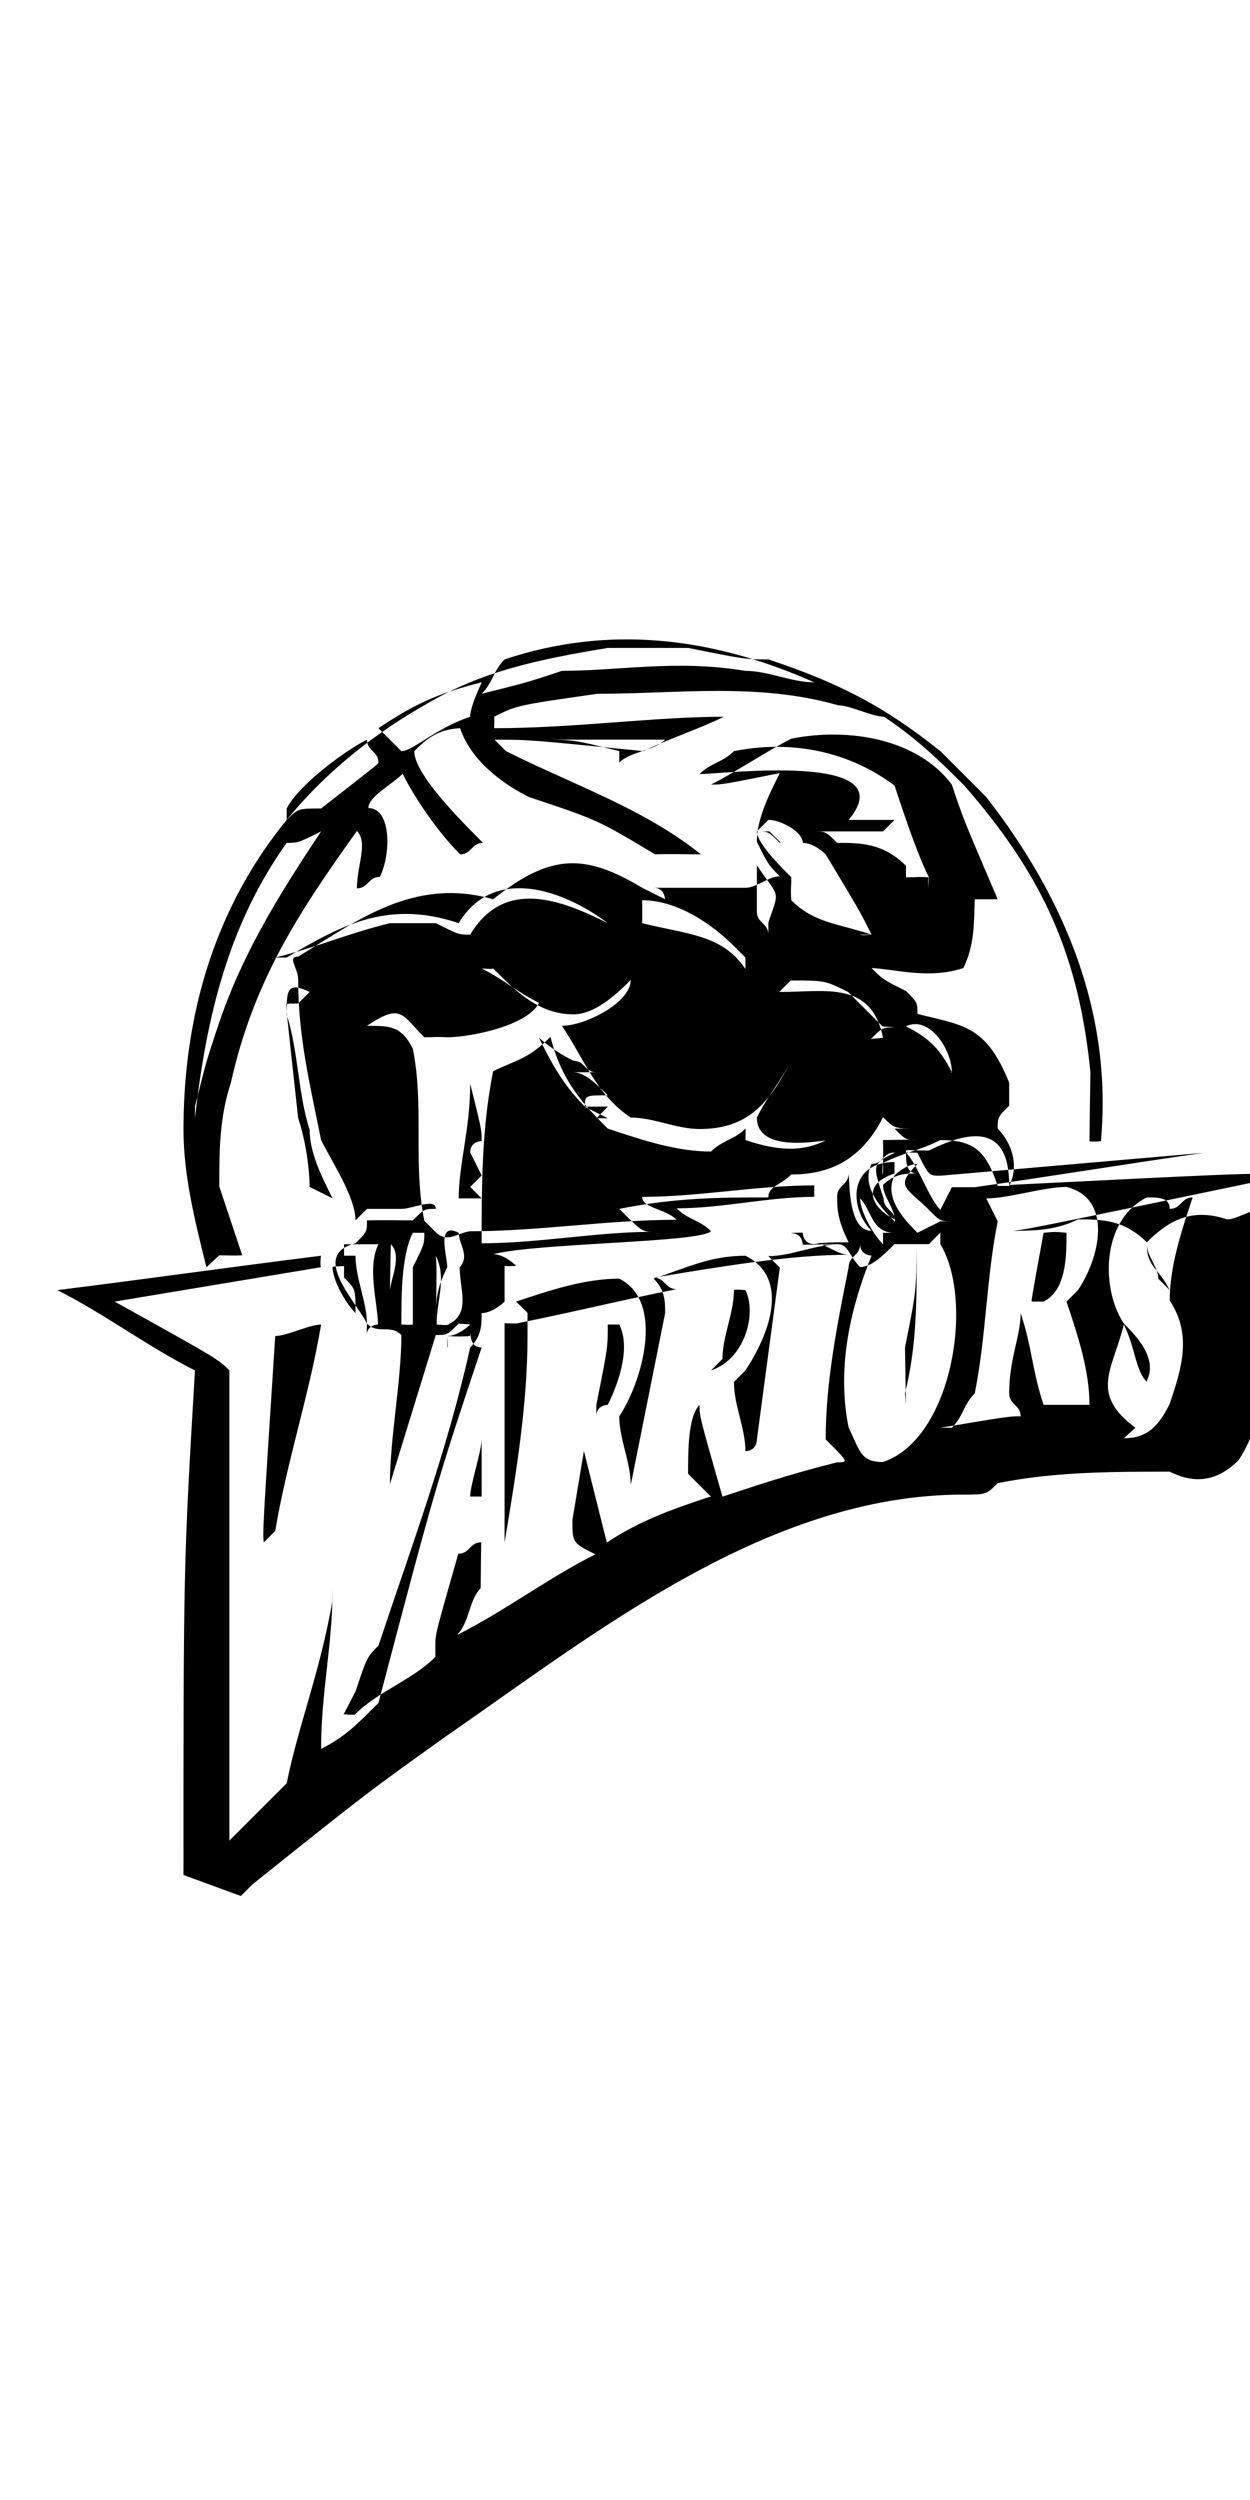 <?xml version="1.0" encoding="UTF-8"?>
<!DOCTYPE svg PUBLIC "-//W3C//DTD SVG 1.1//EN" "http://www.w3.org/Graphics/SVG/1.1/DTD/svg11.dtd">
<!-- Creator: CorelDRAW -->
<svg xmlns="http://www.w3.org/2000/svg" xml:space="preserve" width="1in" height="2in" style="shape-rendering:geometricPrecision; text-rendering:geometricPrecision; image-rendering:optimizeQuality; fill-rule:evenodd; clip-rule:evenodd"
viewBox="0 0 0.109 0.109"
 xmlns:xlink="http://www.w3.org/1999/xlink">
 <defs>
  <style type="text/css">
   <![CDATA[
    .fil0 {fill:black}
   ]]>
  </style>
 </defs>
 <g id="Layer_x0020_1">
  <path class="fil0" d="M0.016 0.109c0,-0.027 0,-0.027 0.001,-0.044 -0.004,-0.002 -0.008,-0.005 -0.012,-0.007 0,-0 0,-0 0,-0 0.008,-0.001 0.015,-0.002 0.023,-0.003 0,0 0,0 -0,0 -4.8244e-005,0 -9.68163e-005,0.001 -0,0.001 -0.018,0.003 -0.018,0.003 -0.018,0.003 0.009,0.005 0.009,0.005 0.01,0.006 -0,0.014 -0,0.027 -0,0.041 0.002,-0.002 0.003,-0.003 0.005,-0.005 0.001,-0.005 0.003,-0.01 0.004,-0.016 0,-0 0,-0 0,-0.001 -0,0.005 -0.001,0.009 -0.001,0.014 0.002,-0.001 0.003,-0.002 0.005,-0.004 0.005,-0.019 0.005,-0.019 0.009,-0.031 -0.001,-0 -0.001,-0.001 -0.001,-0.002 -0,-3.64292e-005 -0.001,-6.07153e-005 -0.001,-8.50014e-005 -0.001,0.001 -0.001,0.001 -0.002,0.001 -0.004,0.013 -0.004,0.013 -0.004,0.013 0,-0.004 0.001,-0.009 0.001,-0.013 -0.001,-0.001 -0.002,-0 -0.003,-0.001 -0.001,-0.002 -0.005,-0.006 -0.001,-0.007 0.001,-0.001 0.001,-0.001 0.001,-0.002 0.002,-3.6101e-005 0.002,0 0.004,0 0.001,-0.001 0.001,-0.001 0.002,-0.001 -0,-0.001 -0.002,-0 -0.003,0 -0.001,0 -0.002,0 -0.003,0 -0,0 -0,0 -0.001,0.001 -0,-0.002 -0.002,-0.005 -0.003,-0.007 -0.001,-0.005 -0.002,-0.009 -0.002,-0.014 -0,-0.001 -0.001,-0.002 -0,-0.002 0.005,-0.003 0.01,-0.007 0.017,-0.005 0.005,-0.004 0.008,-0.004 0.013,-0.001 0.002,0.001 0.002,0.001 0.002,0.001 -3.64292e-005,-0 -0,-0.001 -0.001,-0.001 0.002,-0 0.002,-0 0.008,-0 0.001,-0 0.002,-0.001 0.003,-0.001 -0.001,-0.001 -0.001,-0.001 -0.002,-0.003 0,-0.002 0.001,-0.004 0.002,-0.006 -0.005,0.001 -0.005,0.001 -0.006,0.001 0.002,-0.001 0.005,-0.003 0.007,-0.004 0.005,-0.001 0.011,-0 0.014,0.004 0.001,0.003 0.001,0.003 0.004,0.01 -0.001,0 -0.002,0 -0.002,0 -7.28584e-005,0.002 0,0.004 -0.001,0.006 -0.003,0.001 -0.006,8.50014e-005 -0.008,-0 0.001,0.001 0.001,0.001 0.003,0.002 0.001,0.001 0.001,0.001 0.001,0.002 0.004,0.001 0.006,0.001 0.008,0.006 0,0.001 0,0.001 0,0.002 -0.001,0.001 -0.001,0.001 -0.001,0.002 0.001,0.001 0.002,0.003 0.001,0.005 -0,0 -0.001,0 -0.001,0 -0.001,-0.003 -0.002,-0.004 -0.005,-0.004 -0.002,0.001 -0.003,0.001 -0.005,0.002 -4.85722e-005,0 -8.46732e-005,0.001 -0,0.001 -0,3.6101e-005 -0,7.25302e-005 -0,0 -0,-0.001 2.42861e-005,-0.002 0,-0.003 0.002,-3.6101e-005 0.002,-3.6101e-005 0.003,-0 -0.001,-0 -0.001,-0 -0.002,-0.001 0.001,-0 0.001,-0 0.002,-0 -0.002,-0 -0.002,-0 -0.003,-0.001 -0.002,0.004 -0.005,0.005 -0.008,0.005 -0.001,0.001 -0.002,0.001 -0.002,0.002 -0.004,0 -0.008,0 -0.013,0.001 0.002,0.002 0.002,0.002 0.003,0.002 0,0 0,0 0,0 -0.005,0 -0.01,0.001 -0.015,0.001 -0,-0.005 0,-0.01 0.001,-0.015 0.002,-0.001 0.003,-0.001 0.005,-0.003 9.68163e-005,6.07153e-005 0,0 0,0 0.001,0.004 0.003,0.006 0.005,0.008 0.003,0.001 0.006,0.002 0.009,0.002 0.001,-0.001 0.002,-0.001 0.003,-0.002 4.8244e-005,0 -0,0.001 -0,0.001 0.003,0.001 0.005,0.001 0.007,3.6101e-005 -0.001,9.71445e-005 -0.006,0.001 -0.006,-0.002 0.001,-0.002 0.002,-0.003 0.003,-0.005 -0,0 -0,0 -0,0 -0.002,0.004 -0.004,0.006 -0.008,0.006 -0.002,-0 -0.004,-0.001 -0.006,-0.001 -0.003,-0.002 -0.004,-0.005 -0.006,-0.008 0.002,-0 0.006,-0.002 0.006,-0.004 -0.001,0.001 -0.003,0.003 -0.005,0.003 -0.003,0 -0.005,-0.002 -0.007,-0.004 -0,8.46732e-005 -0.001,0 -0.001,0 0,0 0,0 0,0 0.002,0.001 0.003,0.002 0.005,0.003 -0.001,0.002 -0.006,0.003 -0.008,0.003 -0.001,-6.07153e-005 -0.001,-0 -0.002,-0 -0.002,-0.002 -0.002,-0.003 -0.005,-0.001 0.002,0 0.003,-0 0.004,0.002 0.001,0.005 -0,0.01 0.001,0.015 0.001,0.001 0.001,0.001 0.001,0.001 -0,0 -0,0 -0,0 0.001,0.001 0.002,0 0.003,-8.50014e-005 0,-0 0,-0 0,-0 0.006,-0 0.012,-0.001 0.018,-0.001 -0.001,-0.001 -0.003,-0.001 -0.003,-0.002 0.005,-0 0.01,-0.001 0.015,-0.001 0,0 0,0.001 0,0.001 -0.004,0 -0.008,0.001 -0.012,0.001 0.001,0.001 0.002,0.001 0.003,0.002 -0.001,0.001 -0.015,0.001 -0.019,0.002 0.001,0 0.002,0.001 0.002,0.001 0,0 0,0 0,0 -0,3.64292e-005 -0.001,7.25302e-005 -0.001,0 -0,0.002 -0,0.003 -0,0.005 0,1.21431e-005 0,2.42861e-005 0.001,4.8244e-005 0.005,-0.001 0.009,-0.002 0.014,-0.003 -0.001,-0 -0.001,-0.001 -0.002,-0.001 -4.85722e-005,-0 -8.50014e-005,-0 -0,-0 0.006,-0.001 0.012,-0.002 0.017,-0.002 -0.001,-0 -0.002,-0.001 -0.003,-0.001 0,-0 0,-0 0,-0 0.001,-3.6101e-005 0.001,-6.03871e-005 0.002,-8.46732e-005 0.001,0 0.001,0 0.001,0 -0.001,-0.002 -0.001,-0.003 -0.001,-0.004 0,-0.001 0.001,-0.001 0.001,-0.002 0,3.64292e-005 0,7.28584e-005 0,0 9.71445e-005,0.001 -0,0.005 0.002,0.005 -0.002,-0.002 -0.002,-0.006 0.002,-0.006 0,0 0,0.001 0,0.001 -0.003,0.001 -0.002,0.003 -0,0.004 -0,-0.001 -0.001,-0.002 -0.001,-0.003 0.001,-0.001 0.002,-0.001 0.003,-0.001 0,-0 0,-0 0,-0 -0.001,-0 -0.001,-0.001 -0.001,-0.002 0,-8.50014e-005 0.001,-0 0.002,-0 0.004,-0.002 0.007,-0.002 0.007,0.003 0.02,-0.001 0.02,-0.001 0.025,-0.001 -0.024,0.005 -0.024,0.005 -0.025,0.005 0.002,-0 0.004,-0 0.006,-0.001 0.002,0 0.004,-0 0.006,0.002 0.002,-0.002 0.004,-0.003 0.007,-0.002 0.001,-0 0.002,-0.001 0.004,-0.001 -0.001,0.003 -0.002,0.007 -0.002,0.01 0.002,0.004 0.001,0.009 -0.001,0.012 -0.002,0.002 -0.004,0.002 -0.006,0.001 -0.005,0 -0.01,0 -0.015,0.001 -0.001,0.001 -0.001,0.001 -0.003,0.001 -0.017,0 -0.032,0.012 -0.045,0.021 -0.007,0.005 -0.007,0.005 -0.017,0.013 -0.001,0.001 -0.001,0.001 -0.001,0.001 0,0 0,0 0,0 -0,0 -0,0 -0,0zm0.015 -0.016c0.001,-0.003 0.001,-0.003 0.002,-0.004 0.003,-0.009 0.006,-0.017 0.008,-0.026 0.001,-0.001 0.001,-0.002 0.001,-0.003 0.001,-0 0.002,-0.001 0.002,-0.001 0,0.006 0,0.006 0,0.022 0,3.64292e-005 0,7.28584e-005 0,0 0,-0 0,-0.001 0,-0.001 0.001,-0.006 0.002,-0.012 0.002,-0.018 0,-0.001 0,-0.001 -0,-0.002 -0,-4.8244e-005 -0.001,-0.001 -0.001,-0.001 0.003,-0.001 0.006,-0.002 0.009,-0.002 0.004,0.002 0.002,0.009 -0,0.012 0,0.002 0.001,0.004 0.001,0.006 8.46732e-005,0 0,0 0,0 0.001,-0.005 0.002,-0.01 0.003,-0.015 0,-0.001 -0,-0.002 -0.001,-0.003 8.50014e-005,-8.46732e-005 0,-0 0,-0 0.003,-0.001 0.005,-0.002 0.008,-0.002 0.004,0.002 0.002,0.007 0,0.01 -0.001,0.001 -0.001,0.001 -0.001,0.001 -0,1.21431e-005 -0,2.42861e-005 -0,3.64292e-005 0,0.002 0.001,0.004 0.001,0.006 0.001,-0 0.001,-0.001 0.001,-0.001 0.002,-0.015 0.002,-0.015 0.002,-0.015 -0,-0 -0.001,-0.001 -0.001,-0.001 0.002,-0 0.004,-0.001 0.006,-0.001 0,-8.46732e-005 0,-0 0,-0 -0.001,0 -0.001,0 -0.003,0 -0,-0 -0,-0.001 -0.001,-0.001 0,-2.42861e-005 0,-3.6101e-005 0.001,-4.8244e-005 0,0 0,0.001 0.001,0.001 0.001,0 0.002,-0 0.002,-0 0.001,0 0.001,0.001 0.002,0.002 0.001,-0 0.002,-0.001 0.003,-0.002 0.001,0 0.002,0 0.003,0 0,-0 0.001,-0.001 0.001,-0.001 -0,0.001 -0,0.001 -0,0.001 0.003,0.005 0.001,0.017 -0.005,0.019 -0.002,-0 -0.002,-0.001 -0.003,-0.003 -0.001,-0.005 0,-0.01 0.002,-0.015 -3.64292e-005,-0 -7.28584e-005,-0 -0,-0 -0,-0 -0.001,-0 -0.001,-0.001 -0,0 -0,1.21431e-005 -0,2.42861e-005 -0,0.001 -0.001,0.001 -0.001,0.002 -0.001,0.005 -0.002,0.01 -0.002,0.015 0.002,0.002 0.002,0.002 0.001,0.002 -0.004,0.001 -0.007,0.002 -0.01,0.003 -0.002,-0.007 -0.002,-0.007 -0.002,-0.008 -0.001,0.001 -0.001,0.004 -0.001,0.006 0.001,0.001 0.001,0.001 0.002,0.002 -3.6101e-005,7.28584e-005 -6.03871e-005,0 -8.46732e-005,0 -0.003,0.001 -0.006,0.002 -0.009,0.004 -0,-0 -0,-0 -0.002,-0.008 -0,0 -0,1.21431e-005 -0,2.42861e-005 -0,0 -0,0 -0.001,0.006 0,0.002 0,0.002 0.002,0.003 -0.004,0.002 -0.008,0.005 -0.012,0.007 -0,-2.42861e-005 -0,-3.64292e-005 -0,-4.85722e-005 0.001,-0.001 0.001,-0.003 0.002,-0.004 1.21431e-005,-0.001 2.42861e-005,-0.003 4.85722e-005,-0.004 -0.001,0 -0.001,0.001 -0.002,0.001 -0.002,0.007 -0.002,0.007 -0.002,0.008 0,0 0,0.001 0,0.001 -0.002,0.002 -0.005,0.003 -0.007,0.005 -0,3.6101e-005 -0,7.25302e-005 -0.001,0zm-0.008 -0.013c-9.71445e-005,-0.001 -9.71445e-005,-0.001 0.001,-0.018 0.001,-0 0.003,-0.001 0.004,-0.001 -0.001,0.006 -0.003,0.012 -0.004,0.018 -8.46732e-005,0 -0,0 -0,0zm0.018 -0.004c0,-0.001 0.001,-0.004 0.001,-0.005 0,0 0,0 -0,0.005 -0,0 -0.001,0 -0.001,0zm0.042 -0.006c0.001,-0.001 0.001,-0.002 0.002,-0.003 0.001,-0.005 0.001,-0.01 0.002,-0.015 -0.001,-0.002 -0.001,-0.002 -0.001,-0.002 0.002,-0 0.005,-0.001 0.007,-0.001 0.004,0.001 0.003,0.006 0.001,0.009 -0.001,0.001 -0.001,0.001 -0.001,0.001 0.001,0.003 0.002,0.006 0.002,0.009 -0.001,0 -0.003,0 -0.004,0 -0.001,-0.003 -0.001,-0.005 -0.002,-0.008 -0,0 -0,0 -0,0 -0,0.002 -0.001,0.004 -0.001,0.007 0,0.001 0.001,0.001 0.001,0.002 -0.001,0 -0.001,0 -0.007,0.001zm0.016 -0c-0.004,-0.003 -0.002,-0.005 -0.001,-0.009 0.001,0.002 0.001,0.004 0.002,0.005 0,-3.6101e-005 0,-6.03871e-005 0,-8.46732e-005 0.001,-0.002 -0.001,-0.004 -0.002,-0.005 -0.002,-0.003 -0.002,-0.009 0.002,-0.011 0.001,0 0.002,-1.21431e-005 0.002,0.001 0.001,-0 0.001,-0.001 0.002,-0.001 -0.001,0.003 -0.002,0.006 -0.002,0.009 0.002,0.003 0.001,0.006 0,0.009 -0.001,0.002 -0.002,0.003 -0.004,0.003zm-0.02 -0.002c-3.64292e-005,-0.002 -6.03871e-005,-0.003 -8.46732e-005,-0.005 0.001,-0.005 0.001,-0.005 0.001,-0.009 0,0 0,0 0,0 6.07153e-005,0.005 -0,0.009 -0.001,0.013 -0,0 -0,0 -0,0zm-0.027 -0c0.001,-0.005 0.001,-0.005 0.001,-0.007 0.001,-0 0.001,-0 0.001,-0 0.001,0.002 -1.21431e-005,0.005 -0.001,0.007 -0,0 -0.001,0 -0.001,0.001zm0.011 -0.004c0,-0.002 0.001,-0.004 0.001,-0.006 0,-9.68163e-005 0.001,-0 0.001,-0 0.001,0.002 -0,0.006 -0.003,0.007zm-0.045 -0c0,-4.85722e-005 0,-0 0,-0 4.8244e-005,0 0,0 0,0 0,4.85722e-005 0,0 0,0 -4.85722e-005,0 -0,0 -0,0zm0.021 -0.001c3.64292e-005,-0 7.28584e-005,-0 0,-0.001 0.001,-0 0.002,-0.001 0.002,-0.001 2.39579e-005,0.001 -1.21431e-005,0.001 -0,0.001 -0.001,8.46732e-005 -0.002,0 -0.002,0zm-0.011 -0.001c0,-4.8244e-005 0,-0 0,-0 4.85722e-005,0 0,0 0,0 0,4.85722e-005 0,0 0,0 -4.85722e-005,0 -0,0 -0,0zm0.007 -0.001c-0,-6.07153e-005 -0,-0 -0,-0 -0,-0.002 -4.85722e-005,-0.006 0.001,-0.008 0,0 0.001,0 0.001,0 -0,0.001 -0,0.001 -0.001,0.003 0,0.002 0,0.003 -0,0.005 -0,4.8244e-005 -0.001,0 -0.001,0zm0.003 0c0,-0.002 0,-0.003 0.001,-0.005 0,-0.001 -0.001,-0.004 0.001,-0.003 0,0.001 0.001,0.002 8.46732e-005,0.003 0,0.002 0.001,0.004 -0.001,0.005 -0,9.71445e-005 -0.001,0 -0.001,0zm-0.006 -0c-0,-0.002 -0.001,-0.004 -0.001,-0.006 -0,-0 -0.001,-0 -0.001,-0 0,-0 0,-0.001 0,-0.001 0.001,0 0.002,0 0.003,0 -0.001,0.002 -8.46732e-005,0.005 -3.6101e-005,0.007 -0,0 -0.001,0 -0.001,0.001zm0.006 -0c8.50014e-005,-0.005 8.50014e-005,-0.005 0,-0.006 0.001,0.002 2.42861e-005,0.004 8.46732e-005,0.006 -0,0 -0,0 -0,0zm-0.007 -0.001c-0.001,-0.001 -0.002,-0.003 -0.002,-0.004 0,-3.64292e-005 0,-7.28584e-005 0.001,-9.68163e-005 0,0 0,0 0,0.001 6.07153e-005,-0 0,-0 0,-0 0.001,0.001 0.001,0.001 0.001,0.003 -0,-0 -0,-0 -0,-0.001 -7.28584e-005,1.21431e-005 -0,3.64292e-005 -0,6.07153e-005 0,0.001 0,0.001 0,0.002 -0,0 -0,0 -0,0zm0.059 -0.001c-9.68163e-005,-0 -9.68163e-005,-0 0.001,-0.006 0.001,-9.71445e-005 0.001,-9.71445e-005 0.002,0 -0,0.002 -0,0.005 -0.002,0.006zm-0.056 -0.001c2.42861e-005,-0.001 4.85722e-005,-0.003 8.46732e-005,-0.004 0.001,0.001 0,0.003 -8.46732e-005,0.004zm0.068 -0c-0.001,-0.002 -0.002,-0.002 -0.002,-0.004 0,-8.46732e-005 0,-8.46732e-005 0,0 0,0.001 0.001,0.002 0.001,0.003 -9.71445e-005,4.85722e-005 -0,9.68163e-005 -0,0zm-0.072 -0c0,-4.85722e-005 0,-0 0,-0 0,0 0,0 0,0 0,4.85722e-005 0,0 0,0 -0,0 -0,0 -0,0zm-0.03 -0c0,-4.8244e-005 0,-0 0,-0 4.85722e-005,0 0,0 0,0 0,4.85722e-005 0,0 0,0 -4.85722e-005,0 -0,0 -0,0zm0.03 -0c-4.85722e-005,-7.25302e-005 -9.71445e-005,-0 -0,-0 9.71445e-005,-4.85722e-005 0,-8.50014e-005 0,-0 -6.07153e-005,0 -0,0 -0,0zm-0 -0.001c-4.85722e-005,-7.25302e-005 -9.71445e-005,-0 -0,-0 9.71445e-005,-3.64292e-005 0,-7.28584e-005 0,-0 -6.07153e-005,0 -0,0 -0,0zm0.045 -0.001c0,0 0,0 0,0zm-0.022 -0c0,-4.85722e-005 0,-0 0,-0 0,0 0,0 0,0 0,4.8244e-005 0,0 0,0 -0,0 -0,0 -0,0zm0.027 -0c0,-4.85722e-005 0,-0 0,-0 0,0 0,0 0,0 0,4.8244e-005 0,0 0,0 -0,0 -0,0 -0,0zm-0.062 -0c-0.001,-0.004 -0.002,-0.008 -0.002,-0.012 0,-0.016 0.007,-0.029 0.021,-0.037 0.005,-0.003 0.01,-0.004 0.016,-0.005 0.002,0 0.005,0 0.007,0 0.005,0.001 0.005,0.001 0.007,0.001 0.006,0.002 0.01,0.004 0.015,0.008 0.001,0.001 0.003,0.003 0.004,0.004 0.007,0.009 0.011,0.019 0.01,0.03 -0,3.64292e-005 -0.001,8.50014e-005 -0.001,0 2.42861e-005,-0.002 4.85722e-005,-0.004 8.50014e-005,-0.006 -0.001,-0.01 -0.004,-0.017 -0.011,-0.025 -0.002,-0.002 -0.004,-0.004 -0.007,-0.006 -0.001,-0 -0.003,-0.001 -0.004,-0.001 -0.007,-0.002 -0.014,-0.001 -0.021,-0.001 -0.007,0.001 -0.007,0.001 -0.009,0.002 4.85722e-005,0 0,0.001 0,0.001 0.007,-0 0.014,-0.001 0.02,-0.001 1.21431e-005,4.85722e-005 2.42861e-005,0 3.6101e-005,0 -0.002,0.001 -0.005,0.002 -0.007,0.003 -0.01,-0.001 -0.01,-0.001 -0.013,-0.001 0,0 0.001,0.001 0.001,0.001 0.006,0.003 0.012,0.005 0.017,0.009 -0.001,0 -0.003,-4.85722e-005 -0.004,-0 -0.005,-0.003 -0.005,-0.003 -0.011,-0.005 -0.002,-0.001 -0.005,-0.003 -0.006,-0.006 -0.002,9.68163e-005 -0.003,0.001 -0.004,0.002 -0,0.002 0.004,0.006 0.006,0.008 -0.001,0 -0.001,0.001 -0.002,0.001 -0.002,-0.002 -0.004,-0.005 -0.005,-0.007 -0,-1.21431e-005 -0,-2.42861e-005 -0,-3.64292e-005 -0.001,0.001 -0.003,0.002 -0.003,0.003 0.002,0 0.002,0.004 0.001,0.006 -0.001,0 -0.001,0.001 -0.002,0.001 0,-0.002 0.001,-0.004 -0,-0.005 -0.005,0.007 -0.009,0.013 -0.011,0.022 -0.001,0.003 -0.001,0.006 -0.001,0.009 0.001,0.003 0.001,0.003 0.002,0.006 -0.001,4.8244e-005 -0.001,0 -0.002,0zm0.069 -0.002c0,0 0,0 0,0zm-0.01 -0c-0.001,-0.001 -0.002,-0.003 -0.002,-0.004 0.001,0.001 0.001,0.003 0.003,0.003 0,0 0,0 0,0 -0,0 -0.001,0 -0.001,0zm-0.061 -0c0,-4.85722e-005 0,-0 0,-0 4.85722e-005,0 0,0 0,0 0,4.85722e-005 0,0 0,0 -4.85722e-005,0 -0,0 -0,0zm0.087 -0.001c0,-4.85722e-005 0,-0 0,-0 4.85722e-005,0 0,0 0,0 0,4.85722e-005 0,0 0,0 -4.85722e-005,0 -0,0 -0,0zm-0.032 -0c0,-6.03871e-005 0,-0 0,-0 0,0 0,0 -0,0zm0.009 -0c-0.001,-0.001 -0.003,-0.003 -0.002,-0.005 0,-0 0.001,-0.001 0.002,-0.001 -0.002,0.002 -0.001,0.002 0.001,0.004 0.001,0.001 0.001,0.001 0.002,0.001 -3.64292e-005,0 -7.28584e-005,0 -0,0 -0,0 -0.001,0 -0.001,0zm-0.002 -0.001c-0.001,-0.001 -0.003,-0.003 -0.002,-0.005 0.001,-0 0.001,-0.001 0.002,-0.001 1.21431e-005,4.85722e-005 2.42861e-005,0 4.85722e-005,0 -0.002,0.001 -0.002,0.001 -0.001,0.004 0,0.001 0.001,0.001 0.001,0.002 -9.71445e-005,4.85722e-005 -0,9.71445e-005 -0,0zm-0.004 -0c0,0 0,0 0,0zm0.008 -0.001c-0.001,-0.001 -0.002,-0.004 -0.003,-0.005 0,0 0.001,1.21431e-005 0.001,2.42861e-005 0.001,0.002 0.001,0.002 0.002,0.002 0,0 0,0 0.023,-0.002 -0.007,0.001 -0.013,0.002 -0.02,0.003 -0.001,0 -0.001,0 -0.002,0 -7.25302e-005,0 -0,0 -0,0zm-0.053 -0.001c-0.001,-0.002 -0.002,-0.004 -0.002,-0.006 -0.001,-0.003 -0.001,-0.007 -0.002,-0.01 0,-0.002 -6.07153e-005,-0.003 0.002,-0.002 -0,0 -0,0 -0.001,0.001 0,8.50014e-005 0,0 0,0 0,0 0,0 0,0 -0,6.03871e-005 -0.001,0 -0.001,0 0,8.50014e-005 0,0 0,0 0,9.68163e-005 0,0 0.001,0 3.64292e-005,0 7.25302e-005,0 0,0 -0,8.46732e-005 -0,0 -0.001,0 -9.68163e-005,0 -9.68163e-005,0 0.001,0.01 0.001,0.003 0.001,0.006 0.001,0.006zm0.011 0c0,-0.003 0.001,-0.006 0.001,-0.01 0.001,0.004 0.001,0.004 0.001,0.005 -0,0 -0.001,0 -0.001,0.001 0.001,0.002 0.001,0.002 0.001,0.002 -0,0 -0.001,0.001 -0.001,0.001 0,0 0.001,0.001 0.001,0.001 -0,0 -0,0 -0.002,0zm-0.023 -0.007c0.001,-0.009 0.003,-0.017 0.008,-0.024 0.001,-0 0.001,-0 0.003,-0.001 -0.004,0.006 -0.007,0.011 -0.009,0.017 -0.001,0.003 -0.001,0.003 -0.002,0.007zm0.036 -0.001c-0.001,-0 -0.001,-0 -0.002,-0 -0.002,-0.002 -0.003,-0.004 -0.004,-0.006 0,-4.8244e-005 0.001,0.001 0.003,0.002 0.001,0 0.001,0.001 0.002,0.001 -0.001,0 -0.002,0 -0.002,1.21431e-005 0.001,0 0.002,0.001 0.003,0.002 -0.002,0 -0.002,0 -0.002,0.001 0.002,0.001 0.002,0.001 0.002,0.001 -0,0 -0,0 -0.001,0zm0.03 -0.003c-0.001,-0.002 -0.002,-0.003 -0.004,-0.004 0.002,-0.001 0.004,0.002 0.004,0.004 -3.64292e-005,4.8244e-005 -7.28584e-005,9.68163e-005 -9.71445e-005,0zm-0.048 -0.002c0,-4.85722e-005 0,-0 0,-0 4.8244e-005,0 0,0 0,0 0,4.85722e-005 0,0 0,0 -4.85722e-005,0 -0,0 -0,0zm0.042 -0.001c-0.001,-0.005 -0.005,-0.004 -0.009,-0.004 -2.42861e-005,-0 -3.64292e-005,-0 -4.85722e-005,-0 0,-0 0.001,-0.001 0.001,-0.001 0.003,0 0.003,0 0.005,0.001 0.001,0.001 0.002,0.002 0.003,0.003 0,2.42861e-005 0.001,6.07153e-005 0.001,9.68163e-005 0,0 0,0 0,0 -0.001,0 -0.001,0 -0.002,0.001zm-0.012 -0.006c-0.002,-0.003 -0.005,-0.003 -0.009,-0.004 0,-0.001 0,-0.001 0,-0.002 0.003,0 0.006,0.002 0.008,0.004 0.001,0.001 0.001,0.001 0.001,0.001zm-0.013 -0c0,0 0,0 0,0zm-0.027 -0.001c8.50014e-005,-0 0,-0 0,-0 0.005,-0.003 0.009,-0.005 0.015,-0.003 0.003,-0.005 0.009,-0.003 0.013,-0 6.07153e-005,0 0,0 0,0 -0.004,-0.002 -0.009,-0.004 -0.012,0.001 -0.001,1.21431e-005 -0.001,-0 -0.003,-0.001 -0.001,0 -0.002,0 -0.004,0 -0.004,0.001 -0.006,0.002 -0.01,0.003zm0.042 -0.002c-0,-0.001 -0.001,-0.001 -0.001,-0.002 0,-0.001 0,-0.002 -0,-0.004 4.85722e-005,-2.42861e-005 0,-3.64292e-005 0,-4.85722e-005 0.002,0.003 0.002,0.002 0.001,0.005zm0.009 -0c-0.003,-0.001 -0.005,-0.001 -0.007,-0.003 -7.25302e-005,-0.001 -0,-0.001 -0,-0.002 -0.001,-0.001 -0.003,-0.003 -0.003,-0.004 0,-0 0.001,-0.001 0.001,-0.001 0.001,-3.64292e-005 0.003,0.001 0.003,0.002 0.001,0 0.002,0.001 0.002,0.001 0.003,0.005 0.003,0.005 0.004,0.007 -0,3.64292e-005 -0.001,8.50014e-005 -0.001,0zm-0.022 -0.003c0,0 0,0 0,0zm0.027 -0.002c-0.001,-6.03871e-005 -0.001,-0 -0.002,-0 0,-0.001 0,-0.001 0,-0.001 -0.002,-0.002 -0.004,-0.002 -0.006,-0.002 -0.001,-0.001 -0.001,-0.001 -0.002,-0.001 0,-0 0,-0 0,-0 0.002,0 0.004,0 0.006,0 0,-0 0.001,-0.001 0.001,-0.001 -0.004,-0 -0.004,-0 -0.004,-0 0.005,-0.006 -0.011,-0.004 -0.013,-0.004 0,-0 0,-0 0,-0 0.001,-0.001 0.002,-0.001 0.003,-0.002 0.005,-0.001 0.01,-0 0.014,0.003 0.001,0.003 0.002,0.006 0.003,0.008 -3.64292e-005,0 -6.07153e-005,0 -8.46732e-005,0.001zm-0.016 -0c0,-4.8244e-005 0,-0 0,-0 4.85722e-005,0 0,0 0,0 0,4.8244e-005 0,0 0,0 -4.8244e-005,0 -0,0 -0,0zm0.003 -0.003c-0.001,-0.001 -0.001,-0.001 -0.002,-0.001 2.42861e-005,-0 6.07153e-005,-0 9.68163e-005,-0 0,0 0,0 0.001,0 0,0 0.001,0.001 0.001,0.001 -2.39579e-005,0 -4.8244e-005,0 -6.03871e-005,0zm-0.043 -0.003c0.001,-0.002 0.005,-0.005 0.007,-0.006 0,0.001 0.001,0.001 0.001,0.002 -0,9.71445e-005 -0,9.71445e-005 -0.005,0.004 -0.002,0 -0.002,0 -0.003,0.001zm0.029 -0.005c-0.004,-0.001 -0.004,-0.001 -0.007,-0.001 0,-0 0,-0 0,-0 0.004,-0 0.007,-0 0.011,-0 -0.001,0.001 -0.003,0.001 -0.004,0.002zm-0.02 -0.001c-0,-0 -0.001,-0.001 -0.001,-0.001 0.003,-0.002 0.005,-0.003 0.009,-0.004 4.85722e-005,0 -0.001,0.002 -0.001,0.003 -0.003,0.001 -0.005,0.003 -0.006,0.003zm0.008 -0.004c0.001,-0.001 0.001,-0.002 0.002,-0.003 0.009,-0.003 0.018,-0.002 0.027,0.002 -0.002,-0 -0.004,-0.001 -0.006,-0.001 -0.006,-0.001 -0.011,-0 -0.016,0 -0.003,0.001 -0.003,0.001 -0.007,0.002z"/>
 </g>
</svg>

